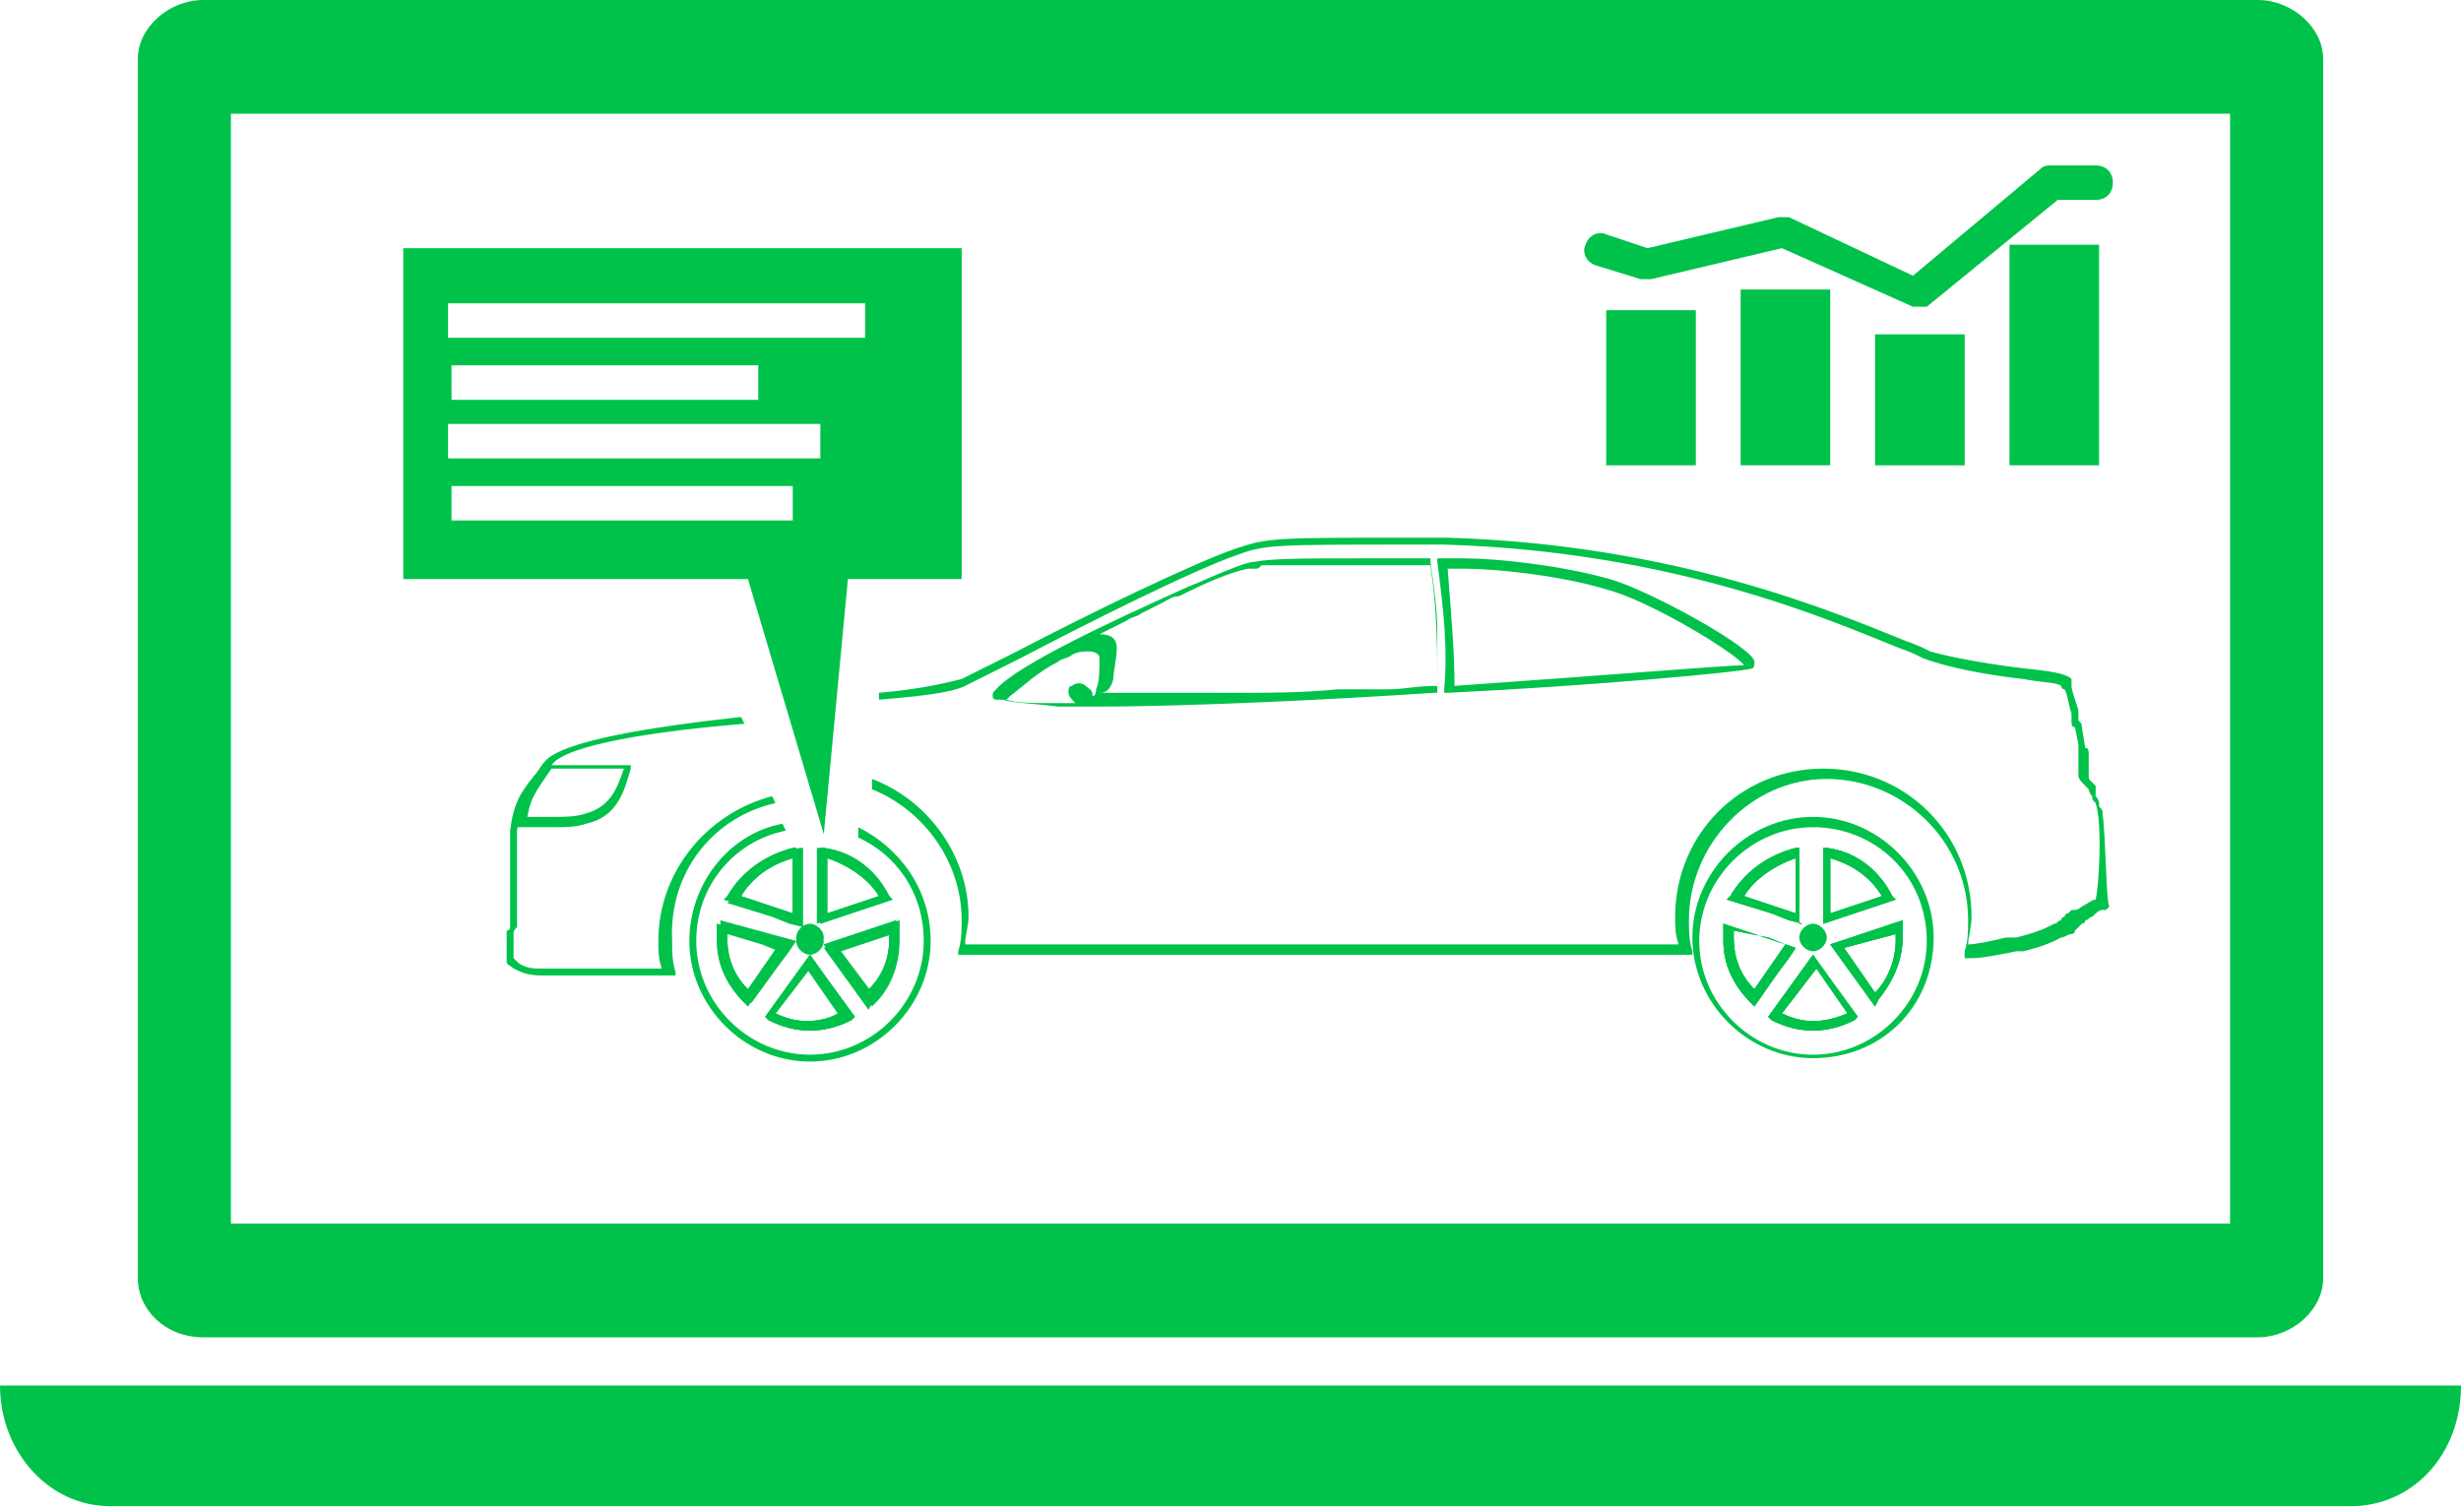 <svg width="83" height="51" viewBox="0 0 83 51" fill="none" xmlns="http://www.w3.org/2000/svg">
<path d="M76.141 0H6.859C5.696 0 4.65 0.93 4.65 1.976V43.127C4.65 44.174 5.58 45.104 6.859 45.104H76.141C77.304 45.104 78.35 44.174 78.35 43.127V1.976C78.35 0.93 77.304 0 76.141 0ZM75.212 41.267H7.788V3.836H75.212V41.267Z" fill="#00C24B"/>
<path d="M83 46.731C83 49.056 81.373 50.8 79.28 50.8H3.72C1.627 50.8 0 48.94 0 46.731H83Z" fill="#00C24B"/>
<path d="M54.287 19.53C52.66 19.065 50.451 18.832 49.405 18.832C49.288 18.832 49.288 18.832 49.172 18.832H48.475V18.948C48.707 20.692 48.824 21.971 48.707 23.25V23.366H48.824C53.706 23.133 58.705 22.668 59.053 22.552C59.169 22.552 59.169 22.436 59.169 22.32C59.169 21.855 55.566 19.878 54.287 19.53ZM49.056 23.133C49.056 21.971 48.94 20.692 48.824 19.181H49.172C49.288 19.181 49.405 19.181 49.405 19.181C50.451 19.181 52.66 19.413 54.171 19.878C55.566 20.227 58.472 21.971 58.821 22.436C58.239 22.436 54.055 22.785 49.056 23.133ZM54.287 19.53C52.66 19.065 50.451 18.832 49.405 18.832C49.288 18.832 49.288 18.832 49.172 18.832H48.475V18.948C48.707 20.692 48.824 21.971 48.707 23.25V23.366H48.824C53.706 23.133 58.705 22.668 59.053 22.552C59.169 22.552 59.169 22.436 59.169 22.32C59.169 21.855 55.566 19.878 54.287 19.53ZM49.056 23.133C49.056 21.971 48.94 20.692 48.824 19.181H49.172C49.288 19.181 49.405 19.181 49.405 19.181C50.451 19.181 52.66 19.413 54.171 19.878C55.566 20.227 58.472 21.971 58.821 22.436C58.239 22.436 54.055 22.785 49.056 23.133ZM54.287 19.53C52.66 19.065 50.451 18.832 49.405 18.832C49.288 18.832 49.288 18.832 49.172 18.832H48.475V18.948C48.707 20.692 48.824 21.971 48.707 23.25V23.366H48.824C53.706 23.133 58.705 22.668 59.053 22.552C59.169 22.552 59.169 22.436 59.169 22.32C59.169 21.855 55.566 19.878 54.287 19.53ZM49.056 23.133C49.056 21.971 48.94 20.692 48.824 19.181H49.172C49.288 19.181 49.405 19.181 49.405 19.181C50.451 19.181 52.66 19.413 54.171 19.878C55.566 20.227 58.472 21.971 58.821 22.436C58.239 22.436 54.055 22.785 49.056 23.133ZM54.287 19.53C52.66 19.065 50.451 18.832 49.405 18.832C49.288 18.832 49.288 18.832 49.172 18.832H48.475V18.948C48.707 20.692 48.824 21.971 48.707 23.25V23.366H48.824C53.706 23.133 58.705 22.668 59.053 22.552C59.169 22.552 59.169 22.436 59.169 22.32C59.169 21.855 55.566 19.878 54.287 19.53ZM49.056 23.133C49.056 21.971 48.94 20.692 48.824 19.181H49.172C49.288 19.181 49.405 19.181 49.405 19.181C50.451 19.181 52.66 19.413 54.171 19.878C55.566 20.227 58.472 21.971 58.821 22.436C58.239 22.436 54.055 22.785 49.056 23.133ZM54.287 19.53C52.66 19.065 50.451 18.832 49.405 18.832C49.288 18.832 49.288 18.832 49.172 18.832H48.475V18.948C48.707 20.692 48.824 21.971 48.707 23.25V23.366H48.824C53.706 23.133 58.705 22.668 59.053 22.552C59.169 22.552 59.169 22.436 59.169 22.32C59.169 21.855 55.566 19.878 54.287 19.53ZM49.056 23.133C49.056 21.971 48.94 20.692 48.824 19.181H49.172C49.288 19.181 49.405 19.181 49.405 19.181C50.451 19.181 52.66 19.413 54.171 19.878C55.566 20.227 58.472 21.971 58.821 22.436C58.239 22.436 54.055 22.785 49.056 23.133ZM26.155 27.086L26.039 26.853C23.831 27.434 22.203 29.411 22.203 31.736C22.203 32.084 22.203 32.317 22.319 32.666H20.111C19.529 32.666 19.529 32.666 18.832 32.666H18.134C17.786 32.666 17.553 32.549 17.437 32.433L17.321 32.317C17.321 32.317 17.321 32.317 17.321 32.201C17.321 32.084 17.321 31.968 17.321 31.852C17.321 31.852 17.321 31.852 17.321 31.736C17.321 31.619 17.321 31.619 17.321 31.619C17.321 31.619 17.321 31.619 17.321 31.503C17.321 31.387 17.321 31.387 17.437 31.271C17.437 31.154 17.437 31.154 17.437 31.038C17.437 30.689 17.437 30.341 17.437 29.992V29.411C17.437 29.294 17.437 29.178 17.437 29.178V29.062V28.946C17.437 28.829 17.437 28.829 17.437 28.713C17.437 28.713 17.437 28.597 17.437 28.481C17.437 28.481 17.437 28.481 17.437 28.364V28.248C17.437 28.132 17.437 28.016 17.437 28.016C17.553 27.086 17.786 26.853 18.251 26.272C18.367 26.156 18.483 26.04 18.599 25.807C19.064 25.11 22.203 24.645 25.109 24.412L24.993 24.18C21.854 24.528 18.948 24.993 18.367 25.691C18.251 25.807 18.134 26.04 18.018 26.156C17.553 26.737 17.321 27.086 17.204 28.016C17.204 28.132 17.204 28.248 17.204 28.364V28.481V28.597C17.204 28.713 17.204 28.713 17.204 28.829C17.204 28.946 17.204 28.946 17.204 29.062V29.178V29.294C17.204 29.294 17.204 29.411 17.204 29.527V30.108C17.204 30.457 17.204 30.806 17.204 31.154V31.271C17.204 31.271 17.204 31.387 17.088 31.387C17.088 31.387 17.088 31.387 17.088 31.503C17.088 31.503 17.088 31.503 17.088 31.619C17.088 31.619 17.088 31.619 17.088 31.736V31.852C17.088 31.968 17.088 32.201 17.088 32.317V32.433C17.088 32.549 17.204 32.549 17.321 32.666C17.553 32.782 17.786 32.898 18.251 32.898H18.948C19.646 32.898 19.646 32.898 20.227 32.898H22.784V32.782C22.668 32.433 22.668 32.084 22.668 31.736C22.552 29.411 24.063 27.551 26.155 27.086ZM70.91 27.434C70.91 27.318 70.91 27.318 70.794 27.202C70.794 27.202 70.794 27.202 70.794 27.086C70.794 27.086 70.794 26.97 70.678 26.853V26.737C70.678 26.737 70.678 26.737 70.678 26.621C70.678 26.621 70.678 26.621 70.678 26.505L70.562 26.388C70.445 26.272 70.445 26.272 70.445 26.156V26.04C70.445 25.923 70.445 25.923 70.445 25.807C70.445 25.807 70.445 25.691 70.445 25.575V25.458C70.445 25.342 70.445 25.226 70.329 25.226L70.213 24.528C70.213 24.412 70.213 24.412 70.097 24.296V24.063V23.947C69.98 23.598 69.864 23.25 69.864 23.133C69.864 23.017 69.864 23.017 69.864 23.017V22.901C69.748 22.785 69.515 22.668 68.353 22.552C67.307 22.436 65.912 22.203 65.098 21.971C64.865 21.855 64.633 21.738 64.284 21.622C61.959 20.692 56.612 18.367 48.824 18.135C48.707 18.135 48.475 18.135 48.358 18.135C48.126 18.135 47.894 18.135 47.661 18.135C43.011 18.135 42.779 18.135 41.733 18.483C40.337 18.948 36.734 20.692 34.293 21.971C33.363 22.436 32.665 22.785 32.433 22.901C31.968 23.017 31.038 23.25 29.643 23.366V23.598C31.038 23.482 32.084 23.366 32.549 23.133C32.782 23.017 33.479 22.668 34.409 22.203C36.618 21.041 40.337 19.181 41.733 18.716C42.662 18.367 43.011 18.367 47.545 18.367C47.777 18.367 48.01 18.367 48.242 18.367C48.358 18.367 48.591 18.367 48.707 18.367C56.496 18.6 61.727 20.925 64.052 21.855C64.4 21.971 64.633 22.087 64.865 22.203C65.796 22.552 67.19 22.785 68.237 22.901C68.818 23.017 69.399 23.017 69.515 23.133C69.515 23.133 69.515 23.25 69.632 23.25C69.748 23.482 69.748 23.715 69.864 24.063V24.18V24.296C69.864 24.412 69.864 24.528 69.98 24.528L70.097 25.11C70.097 25.11 70.097 25.11 70.097 25.226C70.097 25.342 70.097 25.342 70.097 25.458C70.097 25.458 70.097 25.458 70.097 25.575C70.097 25.691 70.097 25.691 70.097 25.807C70.097 25.923 70.097 26.04 70.097 26.156C70.097 26.272 70.213 26.388 70.329 26.505C70.329 26.505 70.329 26.505 70.445 26.621C70.445 26.621 70.445 26.737 70.562 26.853C70.562 26.97 70.562 26.97 70.678 27.086C70.91 27.783 70.794 29.876 70.678 30.341C70.562 30.341 70.445 30.457 70.213 30.573C70.213 30.573 70.097 30.689 69.98 30.689C69.98 30.689 69.98 30.689 69.864 30.689L69.748 30.806C69.748 30.806 69.632 30.806 69.632 30.922C69.632 30.922 69.515 30.922 69.515 31.038C69.399 31.038 69.399 31.154 69.283 31.154L69.05 31.271C68.818 31.387 68.469 31.503 68.004 31.619H67.888H67.772H67.655C67.19 31.736 66.609 31.852 66.377 31.852C66.377 31.619 66.493 31.271 66.493 30.922C66.493 28.132 64.284 25.923 61.494 25.923C58.704 25.923 56.496 28.132 56.496 30.922C56.496 31.271 56.496 31.503 56.612 31.852H32.549C32.549 31.503 32.665 31.271 32.665 30.922C32.665 28.829 31.27 26.97 29.41 26.272V26.621C31.154 27.318 32.433 29.062 32.433 31.038C32.433 31.387 32.433 31.736 32.316 32.084V32.201H57.077V32.084C56.961 31.736 56.961 31.387 56.961 31.038C56.961 28.481 59.053 26.272 61.611 26.272C64.168 26.272 66.377 28.364 66.377 31.038C66.377 31.387 66.377 31.736 66.26 32.084V32.317H66.493C66.842 32.317 67.423 32.201 68.004 32.084H68.12H68.237C68.702 31.968 69.05 31.852 69.283 31.736L69.515 31.619C69.632 31.619 69.748 31.503 69.864 31.503C69.864 31.503 69.98 31.503 69.98 31.387L70.097 31.271L70.213 31.154C70.213 31.154 70.329 31.154 70.329 31.038C70.445 31.038 70.445 30.922 70.562 30.922C70.678 30.806 70.794 30.689 70.91 30.689H71.027L71.143 30.573C71.027 30.457 71.027 28.248 70.91 27.434Z" fill="#00C24B"/>
<path d="M41.849 23.482C42.895 23.482 43.941 23.366 45.104 23.366C44.057 23.366 42.895 23.482 41.849 23.482ZM47.545 19.065C47.661 19.065 47.777 19.065 47.894 19.065H47.545Z" fill="#00C24B"/>
<path d="M48.475 22.087C48.475 21.854 48.475 21.622 48.475 21.273C48.475 20.576 48.359 19.762 48.242 18.948V18.832H48.126C47.429 18.832 46.615 18.832 45.801 18.832C44.057 18.832 42.895 18.832 42.314 18.948C42.081 18.948 41.5 19.181 40.686 19.529C40.454 19.646 40.105 19.762 39.873 19.878C37.548 20.924 34.293 22.436 33.595 23.249C33.479 23.366 33.479 23.366 33.479 23.482C33.479 23.598 33.595 23.598 33.595 23.598H33.712C33.712 23.598 33.712 23.598 33.828 23.598C34.176 23.714 34.758 23.714 35.688 23.831C36.036 23.831 36.385 23.831 36.734 23.831H36.967C40.105 23.831 44.871 23.598 48.359 23.366H48.475V23.249C48.475 22.901 48.475 22.552 48.475 22.087ZM36.618 23.133C36.502 23.017 36.269 23.017 36.153 23.133C36.036 23.133 36.036 23.249 36.036 23.366C36.036 23.482 36.153 23.598 36.269 23.714C36.036 23.714 35.804 23.714 35.572 23.714C34.874 23.714 34.293 23.714 33.944 23.598L34.06 23.482C34.525 23.133 34.99 22.668 35.688 22.319C35.804 22.203 36.036 22.203 36.153 22.087C36.385 21.971 36.502 21.971 36.734 21.971C36.734 21.971 37.083 21.971 37.083 22.203C37.083 22.552 37.083 23.017 36.967 23.249C36.967 23.482 36.85 23.482 36.85 23.482C36.85 23.249 36.734 23.249 36.618 23.133ZM46.847 23.249C46.615 23.249 46.382 23.249 46.15 23.249C45.801 23.249 45.453 23.249 45.104 23.249C43.941 23.366 42.779 23.366 41.849 23.366C41.616 23.366 41.384 23.366 41.151 23.366C40.919 23.366 40.57 23.366 40.338 23.366C39.989 23.366 39.64 23.366 39.291 23.366C38.943 23.366 38.594 23.366 38.361 23.366C37.896 23.366 37.548 23.366 37.083 23.366H36.967H37.083C37.199 23.366 37.431 23.366 37.548 22.901C37.548 22.668 37.664 22.203 37.664 21.854C37.664 21.506 37.431 21.39 37.083 21.39L38.013 20.924C38.129 20.808 38.361 20.808 38.478 20.692C38.71 20.576 38.943 20.459 39.175 20.343C39.408 20.227 39.524 20.111 39.756 20.111C40.686 19.646 41.5 19.297 42.081 19.181C42.197 19.181 42.197 19.181 42.314 19.181C42.43 19.181 42.43 19.181 42.546 19.064H42.663C42.779 19.064 42.895 19.064 43.011 19.064C43.244 19.064 43.593 19.064 43.941 19.064C44.523 19.064 45.22 19.064 46.15 19.064C46.731 19.064 47.429 19.064 47.894 19.064H48.242C48.475 20.576 48.475 21.971 48.475 23.133C47.777 23.133 47.312 23.249 46.847 23.249Z" fill="#00C24B"/>
<path d="M18.599 27.9C18.367 27.9 18.134 27.9 17.902 27.9H17.437V27.783C17.553 26.853 17.786 26.505 18.251 25.923L18.367 25.807H18.599C18.832 25.807 19.181 25.807 19.413 25.807C19.878 25.807 20.576 25.807 21.157 25.807H21.273V25.923C21.041 26.737 20.808 27.551 19.762 27.783C19.413 27.9 19.064 27.9 18.599 27.9ZM17.786 27.551C18.134 27.551 18.367 27.551 18.599 27.551C19.064 27.551 19.413 27.551 19.762 27.435C20.576 27.202 20.808 26.621 21.041 25.923C20.459 25.923 19.878 25.923 19.413 25.923C19.181 25.923 18.832 25.923 18.599 25.923C18.134 26.621 17.902 26.853 17.786 27.551Z" fill="#00C24B"/>
<path d="M24.296 31.038V31.154C24.296 31.27 24.296 31.503 24.296 31.619C24.296 32.433 24.644 33.13 25.226 33.711L25.342 33.828L26.272 32.549L26.62 32.084L26.853 31.735L24.296 31.038ZM25.226 33.479C24.761 33.014 24.528 32.316 24.528 31.735C24.528 31.619 24.528 31.503 24.528 31.503L25.691 31.851L26.272 32.084L25.226 33.479ZM26.853 28.713C25.923 28.829 25.109 29.41 24.644 30.34L24.528 30.456L26.039 30.921L26.62 31.154L27.085 31.27V28.713H26.853ZM26.737 30.805L24.993 30.224C25.342 29.526 26.039 29.061 26.737 28.945V30.805ZM27.318 31.27C27.085 31.27 26.853 31.503 26.853 31.735C26.853 31.968 27.085 32.2 27.318 32.2C27.55 32.2 27.783 31.968 27.783 31.735C27.667 31.386 27.55 31.27 27.318 31.27ZM27.899 33.014L27.318 32.2L25.807 34.292L25.923 34.409C26.388 34.641 26.853 34.758 27.318 34.758C27.783 34.758 28.248 34.641 28.713 34.409L28.829 34.292L27.899 33.014ZM26.155 34.176L27.202 32.665L28.248 34.176C27.667 34.525 26.853 34.525 26.155 34.176ZM29.992 30.224C29.527 29.41 28.713 28.829 27.783 28.596H27.55V31.154L29.992 30.34V30.224ZM27.899 30.805V28.945C28.597 29.061 29.294 29.526 29.643 30.224L27.899 30.805ZM30.34 31.154V31.038L27.899 31.851L29.41 33.944L29.527 33.828C30.108 33.246 30.34 32.433 30.34 31.735C30.34 31.503 30.34 31.386 30.34 31.154ZM29.41 33.479L28.364 32.084L30.108 31.503C30.108 31.619 30.108 31.619 30.108 31.735C29.992 32.316 29.759 33.014 29.41 33.479ZM24.296 31.038V31.154C24.296 31.27 24.296 31.503 24.296 31.619C24.296 32.433 24.644 33.13 25.226 33.711L25.342 33.828L26.272 32.549L26.62 32.084L26.853 31.735L24.296 31.038ZM25.226 33.479C24.761 33.014 24.528 32.316 24.528 31.735C24.528 31.619 24.528 31.503 24.528 31.503L25.691 31.851L26.272 32.084L25.226 33.479ZM26.853 28.713C25.923 28.829 25.109 29.41 24.644 30.34L24.528 30.456L26.039 30.921L26.62 31.154L27.085 31.27V28.713H26.853ZM26.737 30.805L24.993 30.224C25.342 29.526 26.039 29.061 26.737 28.945V30.805ZM27.318 31.27C27.085 31.27 26.853 31.503 26.853 31.735C26.853 31.968 27.085 32.2 27.318 32.2C27.55 32.2 27.783 31.968 27.783 31.735C27.667 31.386 27.55 31.27 27.318 31.27ZM27.899 33.014L27.318 32.2L25.807 34.292L25.923 34.409C26.388 34.641 26.853 34.758 27.318 34.758C27.783 34.758 28.248 34.641 28.713 34.409L28.829 34.292L27.899 33.014ZM26.155 34.176L27.202 32.665L28.248 34.176C27.667 34.525 26.853 34.525 26.155 34.176ZM29.992 30.224C29.527 29.41 28.713 28.829 27.783 28.596H27.55V31.154L29.992 30.34V30.224ZM27.899 30.805V28.945C28.597 29.061 29.294 29.526 29.643 30.224L27.899 30.805ZM30.34 31.154V31.038L27.899 31.851L29.41 33.944L29.527 33.828C30.108 33.246 30.34 32.433 30.34 31.735C30.34 31.503 30.34 31.386 30.34 31.154ZM29.41 33.479L28.364 32.084L30.108 31.503C30.108 31.619 30.108 31.619 30.108 31.735C29.992 32.316 29.759 33.014 29.41 33.479ZM24.296 31.038V31.154C24.296 31.27 24.296 31.503 24.296 31.619C24.296 32.433 24.644 33.13 25.226 33.711L25.342 33.828L26.272 32.549L26.62 32.084L26.853 31.735L24.296 31.038ZM25.226 33.479C24.761 33.014 24.528 32.316 24.528 31.735C24.528 31.619 24.528 31.503 24.528 31.503L25.691 31.851L26.272 32.084L25.226 33.479ZM26.853 28.713C25.923 28.829 25.109 29.41 24.644 30.34L24.528 30.456L26.039 30.921L26.62 31.154L27.085 31.27V28.713H26.853ZM26.737 30.805L24.993 30.224C25.342 29.526 26.039 29.061 26.737 28.945V30.805ZM27.318 31.27C27.085 31.27 26.853 31.503 26.853 31.735C26.853 31.968 27.085 32.2 27.318 32.2C27.55 32.2 27.783 31.968 27.783 31.735C27.667 31.386 27.55 31.27 27.318 31.27ZM27.899 33.014L27.318 32.2L25.807 34.292L25.923 34.409C26.388 34.641 26.853 34.758 27.318 34.758C27.783 34.758 28.248 34.641 28.713 34.409L28.829 34.292L27.899 33.014ZM26.155 34.176L27.202 32.665L28.248 34.176C27.667 34.525 26.853 34.525 26.155 34.176ZM29.992 30.224C29.527 29.41 28.713 28.829 27.783 28.596H27.55V31.154L29.992 30.34V30.224ZM27.899 30.805V28.945C28.597 29.061 29.294 29.526 29.643 30.224L27.899 30.805ZM30.34 31.154V31.038L27.899 31.851L29.41 33.944L29.527 33.828C30.108 33.246 30.34 32.433 30.34 31.735C30.34 31.503 30.34 31.386 30.34 31.154ZM29.41 33.479L28.364 32.084L30.108 31.503C30.108 31.619 30.108 31.619 30.108 31.735C29.992 32.316 29.759 33.014 29.41 33.479ZM28.945 27.899V28.248C30.224 28.829 31.154 30.108 31.154 31.735C31.154 33.828 29.41 35.571 27.318 35.571C25.226 35.571 23.482 33.828 23.482 31.735C23.482 29.875 24.761 28.364 26.504 28.015L26.388 27.783C24.528 28.131 23.249 29.875 23.249 31.735C23.249 33.944 25.109 35.804 27.318 35.804C29.527 35.804 31.387 33.944 31.387 31.735C31.387 29.991 30.34 28.596 28.945 27.899ZM29.41 33.828C29.992 33.246 30.224 32.433 30.224 31.735C30.224 31.619 30.224 31.386 30.224 31.27V31.154L27.783 31.968L29.294 34.06L29.41 33.828ZM28.248 31.968L29.992 31.386C29.992 31.503 29.992 31.503 29.992 31.619C29.992 32.316 29.759 32.898 29.294 33.363L28.248 31.968ZM29.992 30.224C29.527 29.41 28.713 28.829 27.783 28.596H27.55V31.154L29.992 30.34V30.224ZM27.899 30.805V28.945C28.597 29.061 29.294 29.526 29.643 30.224L27.899 30.805ZM27.318 34.758C27.783 34.758 28.248 34.641 28.713 34.409L28.829 34.292L27.899 33.014L27.318 32.2L25.807 34.292L25.923 34.409C26.388 34.641 26.853 34.758 27.318 34.758ZM27.318 32.665L28.364 34.176C27.667 34.525 26.853 34.525 26.155 34.176L27.318 32.665ZM27.318 32.084C27.55 32.084 27.783 31.851 27.783 31.619C27.783 31.386 27.55 31.154 27.318 31.154C27.085 31.154 26.853 31.386 26.853 31.619C26.853 31.851 27.085 32.084 27.318 32.084ZM24.644 30.224L24.528 30.34L26.039 30.805L26.62 31.038L27.085 31.154V28.596H26.969C25.923 28.829 25.109 29.41 24.644 30.224ZM26.737 28.945V30.805L24.993 30.224C25.342 29.643 25.923 29.178 26.737 28.945ZM26.737 31.851L24.296 31.038V31.154C24.296 31.27 24.296 31.503 24.296 31.619C24.296 32.433 24.644 33.13 25.226 33.711L25.342 33.828L26.272 32.549L26.62 32.084L26.737 31.851ZM25.226 33.479C24.761 33.014 24.528 32.316 24.528 31.735C24.528 31.619 24.528 31.503 24.528 31.503L25.691 31.851L26.272 32.084L25.226 33.479ZM30.34 31.154V31.038L27.899 31.851L29.41 33.944L29.527 33.828C30.108 33.246 30.34 32.433 30.34 31.735C30.34 31.503 30.34 31.386 30.34 31.154ZM29.41 33.479L28.364 32.084L30.108 31.503C30.108 31.619 30.108 31.619 30.108 31.735C29.992 32.316 29.759 33.014 29.41 33.479ZM29.992 30.224C29.527 29.41 28.713 28.829 27.783 28.596H27.55V31.154L29.992 30.34V30.224ZM27.899 30.805V28.945C28.597 29.061 29.294 29.526 29.643 30.224L27.899 30.805ZM27.899 33.014L27.318 32.2L25.807 34.292L25.923 34.409C26.388 34.641 26.853 34.758 27.318 34.758C27.783 34.758 28.248 34.641 28.713 34.409L28.829 34.292L27.899 33.014ZM26.155 34.176L27.202 32.665L28.248 34.176C27.667 34.525 26.853 34.525 26.155 34.176ZM27.318 31.27C27.085 31.27 26.853 31.503 26.853 31.735C26.853 31.968 27.085 32.2 27.318 32.2C27.55 32.2 27.783 31.968 27.783 31.735C27.667 31.386 27.55 31.27 27.318 31.27ZM26.853 28.713C25.923 28.829 25.109 29.41 24.644 30.34L24.528 30.456L26.039 30.921L26.62 31.154L27.085 31.27V28.713H26.853ZM26.737 30.805L24.993 30.224C25.342 29.526 26.039 29.061 26.737 28.945V30.805ZM24.296 31.038V31.154C24.296 31.27 24.296 31.503 24.296 31.619C24.296 32.433 24.644 33.13 25.226 33.711L25.342 33.828L26.272 32.549L26.62 32.084L26.853 31.735L24.296 31.038ZM25.226 33.479C24.761 33.014 24.528 32.316 24.528 31.735C24.528 31.619 24.528 31.503 24.528 31.503L25.691 31.851L26.272 32.084L25.226 33.479ZM30.34 31.154V31.038L27.899 31.851L29.41 33.944L29.527 33.828C30.108 33.246 30.34 32.433 30.34 31.735C30.34 31.503 30.34 31.386 30.34 31.154ZM29.41 33.479L28.364 32.084L30.108 31.503C30.108 31.619 30.108 31.619 30.108 31.735C29.992 32.316 29.759 33.014 29.41 33.479ZM29.992 30.224C29.527 29.41 28.713 28.829 27.783 28.596H27.55V31.154L29.992 30.34V30.224ZM27.899 30.805V28.945C28.597 29.061 29.294 29.526 29.643 30.224L27.899 30.805ZM27.899 33.014L27.318 32.2L25.807 34.292L25.923 34.409C26.388 34.641 26.853 34.758 27.318 34.758C27.783 34.758 28.248 34.641 28.713 34.409L28.829 34.292L27.899 33.014ZM26.155 34.176L27.202 32.665L28.248 34.176C27.667 34.525 26.853 34.525 26.155 34.176ZM27.318 31.27C27.085 31.27 26.853 31.503 26.853 31.735C26.853 31.968 27.085 32.2 27.318 32.2C27.55 32.2 27.783 31.968 27.783 31.735C27.667 31.386 27.55 31.27 27.318 31.27ZM26.853 28.713C25.923 28.829 25.109 29.41 24.644 30.34L24.528 30.456L26.039 30.921L26.62 31.154L27.085 31.27V28.713H26.853ZM26.737 30.805L24.993 30.224C25.342 29.526 26.039 29.061 26.737 28.945V30.805ZM24.296 31.038V31.154C24.296 31.27 24.296 31.503 24.296 31.619C24.296 32.433 24.644 33.13 25.226 33.711L25.342 33.828L26.272 32.549L26.62 32.084L26.853 31.735L24.296 31.038ZM25.226 33.479C24.761 33.014 24.528 32.316 24.528 31.735C24.528 31.619 24.528 31.503 24.528 31.503L25.691 31.851L26.272 32.084L25.226 33.479ZM30.34 31.154V31.038L27.899 31.851L29.41 33.944L29.527 33.828C30.108 33.246 30.34 32.433 30.34 31.735C30.34 31.503 30.34 31.386 30.34 31.154ZM29.41 33.479L28.364 32.084L30.108 31.503C30.108 31.619 30.108 31.619 30.108 31.735C29.992 32.316 29.759 33.014 29.41 33.479ZM29.992 30.224C29.527 29.41 28.713 28.829 27.783 28.596H27.55V31.154L29.992 30.34V30.224ZM27.899 30.805V28.945C28.597 29.061 29.294 29.526 29.643 30.224L27.899 30.805ZM27.899 33.014L27.318 32.2L25.807 34.292L25.923 34.409C26.388 34.641 26.853 34.758 27.318 34.758C27.783 34.758 28.248 34.641 28.713 34.409L28.829 34.292L27.899 33.014ZM26.155 34.176L27.202 32.665L28.248 34.176C27.667 34.525 26.853 34.525 26.155 34.176ZM27.318 31.27C27.085 31.27 26.853 31.503 26.853 31.735C26.853 31.968 27.085 32.2 27.318 32.2C27.55 32.2 27.783 31.968 27.783 31.735C27.667 31.386 27.55 31.27 27.318 31.27ZM26.853 28.713C25.923 28.829 25.109 29.41 24.644 30.34L24.528 30.456L26.039 30.921L26.62 31.154L27.085 31.27V28.713H26.853ZM26.737 30.805L24.993 30.224C25.342 29.526 26.039 29.061 26.737 28.945V30.805ZM24.296 31.038V31.154C24.296 31.27 24.296 31.503 24.296 31.619C24.296 32.433 24.644 33.13 25.226 33.711L25.342 33.828L26.272 32.549L26.62 32.084L26.853 31.735L24.296 31.038ZM25.226 33.479C24.761 33.014 24.528 32.316 24.528 31.735C24.528 31.619 24.528 31.503 24.528 31.503L25.691 31.851L26.272 32.084L25.226 33.479ZM24.296 31.038V31.154C24.296 31.27 24.296 31.503 24.296 31.619C24.296 32.433 24.644 33.13 25.226 33.711L25.342 33.828L26.272 32.549L26.62 32.084L26.853 31.735L24.296 31.038ZM25.226 33.479C24.761 33.014 24.528 32.316 24.528 31.735C24.528 31.619 24.528 31.503 24.528 31.503L25.691 31.851L26.272 32.084L25.226 33.479ZM26.853 28.713C25.923 28.829 25.109 29.41 24.644 30.34L24.528 30.456L26.039 30.921L26.62 31.154L27.085 31.27V28.713H26.853ZM26.737 30.805L24.993 30.224C25.342 29.526 26.039 29.061 26.737 28.945V30.805ZM27.318 31.27C27.085 31.27 26.853 31.503 26.853 31.735C26.853 31.968 27.085 32.2 27.318 32.2C27.55 32.2 27.783 31.968 27.783 31.735C27.667 31.386 27.55 31.27 27.318 31.27ZM27.899 33.014L27.318 32.2L25.807 34.292L25.923 34.409C26.388 34.641 26.853 34.758 27.318 34.758C27.783 34.758 28.248 34.641 28.713 34.409L28.829 34.292L27.899 33.014ZM26.155 34.176L27.202 32.665L28.248 34.176C27.667 34.525 26.853 34.525 26.155 34.176ZM29.992 30.224C29.527 29.41 28.713 28.829 27.783 28.596H27.55V31.154L29.992 30.34V30.224ZM27.899 30.805V28.945C28.597 29.061 29.294 29.526 29.643 30.224L27.899 30.805ZM30.34 31.154V31.038L27.899 31.851L29.41 33.944L29.527 33.828C30.108 33.246 30.34 32.433 30.34 31.735C30.34 31.503 30.34 31.386 30.34 31.154ZM29.41 33.479L28.364 32.084L30.108 31.503C30.108 31.619 30.108 31.619 30.108 31.735C29.992 32.316 29.759 33.014 29.41 33.479ZM30.34 31.154V31.038L27.899 31.851L29.41 33.944L29.527 33.828C30.108 33.246 30.34 32.433 30.34 31.735C30.34 31.503 30.34 31.386 30.34 31.154ZM29.41 33.479L28.364 32.084L30.108 31.503C30.108 31.619 30.108 31.619 30.108 31.735C29.992 32.316 29.759 33.014 29.41 33.479ZM29.992 30.224C29.527 29.41 28.713 28.829 27.783 28.596H27.55V31.154L29.992 30.34V30.224ZM27.899 30.805V28.945C28.597 29.061 29.294 29.526 29.643 30.224L27.899 30.805ZM27.899 33.014L27.318 32.2L25.807 34.292L25.923 34.409C26.388 34.641 26.853 34.758 27.318 34.758C27.783 34.758 28.248 34.641 28.713 34.409L28.829 34.292L27.899 33.014ZM26.155 34.176L27.202 32.665L28.248 34.176C27.667 34.525 26.853 34.525 26.155 34.176ZM27.318 31.27C27.085 31.27 26.853 31.503 26.853 31.735C26.853 31.968 27.085 32.2 27.318 32.2C27.55 32.2 27.783 31.968 27.783 31.735C27.667 31.386 27.55 31.27 27.318 31.27ZM26.853 28.713C25.923 28.829 25.109 29.41 24.644 30.34L24.528 30.456L26.039 30.921L26.62 31.154L27.085 31.27V28.713H26.853ZM26.737 30.805L24.993 30.224C25.342 29.526 26.039 29.061 26.737 28.945V30.805ZM24.296 31.038V31.154C24.296 31.27 24.296 31.503 24.296 31.619C24.296 32.433 24.644 33.13 25.226 33.711L25.342 33.828L26.272 32.549L26.62 32.084L26.853 31.735L24.296 31.038ZM25.226 33.479C24.761 33.014 24.528 32.316 24.528 31.735C24.528 31.619 24.528 31.503 24.528 31.503L25.691 31.851L26.272 32.084L25.226 33.479ZM24.296 31.038V31.154C24.296 31.27 24.296 31.503 24.296 31.619C24.296 32.433 24.644 33.13 25.226 33.711L25.342 33.828L26.272 32.549L26.62 32.084L26.853 31.735L24.296 31.038ZM25.226 33.479C24.761 33.014 24.528 32.316 24.528 31.735C24.528 31.619 24.528 31.503 24.528 31.503L25.691 31.851L26.272 32.084L25.226 33.479ZM26.853 28.713C25.923 28.829 25.109 29.41 24.644 30.34L24.528 30.456L26.039 30.921L26.62 31.154L27.085 31.27V28.713H26.853ZM26.737 30.805L24.993 30.224C25.342 29.526 26.039 29.061 26.737 28.945V30.805ZM27.318 31.27C27.085 31.27 26.853 31.503 26.853 31.735C26.853 31.968 27.085 32.2 27.318 32.2C27.55 32.2 27.783 31.968 27.783 31.735C27.667 31.386 27.55 31.27 27.318 31.27ZM27.899 33.014L27.318 32.2L25.807 34.292L25.923 34.409C26.388 34.641 26.853 34.758 27.318 34.758C27.783 34.758 28.248 34.641 28.713 34.409L28.829 34.292L27.899 33.014ZM26.155 34.176L27.202 32.665L28.248 34.176C27.667 34.525 26.853 34.525 26.155 34.176ZM29.992 30.224C29.527 29.41 28.713 28.829 27.783 28.596H27.55V31.154L29.992 30.34V30.224ZM27.899 30.805V28.945C28.597 29.061 29.294 29.526 29.643 30.224L27.899 30.805ZM30.34 31.154V31.038L27.899 31.851L29.41 33.944L29.527 33.828C30.108 33.246 30.34 32.433 30.34 31.735C30.34 31.503 30.34 31.386 30.34 31.154ZM29.41 33.479L28.364 32.084L30.108 31.503C30.108 31.619 30.108 31.619 30.108 31.735C29.992 32.316 29.759 33.014 29.41 33.479ZM30.34 31.154V31.038L27.899 31.851L29.41 33.944L29.527 33.828C30.108 33.246 30.34 32.433 30.34 31.735C30.34 31.503 30.34 31.386 30.34 31.154ZM29.41 33.479L28.364 32.084L30.108 31.503C30.108 31.619 30.108 31.619 30.108 31.735C29.992 32.316 29.759 33.014 29.41 33.479ZM29.992 30.224C29.527 29.41 28.713 28.829 27.783 28.596H27.55V31.154L29.992 30.34V30.224ZM27.899 30.805V28.945C28.597 29.061 29.294 29.526 29.643 30.224L27.899 30.805ZM27.899 33.014L27.318 32.2L25.807 34.292L25.923 34.409C26.388 34.641 26.853 34.758 27.318 34.758C27.783 34.758 28.248 34.641 28.713 34.409L28.829 34.292L27.899 33.014ZM26.155 34.176L27.202 32.665L28.248 34.176C27.667 34.525 26.853 34.525 26.155 34.176ZM27.318 31.27C27.085 31.27 26.853 31.503 26.853 31.735C26.853 31.968 27.085 32.2 27.318 32.2C27.55 32.2 27.783 31.968 27.783 31.735C27.667 31.386 27.55 31.27 27.318 31.27ZM26.853 28.713C25.923 28.829 25.109 29.41 24.644 30.34L24.528 30.456L26.039 30.921L26.62 31.154L27.085 31.27V28.713H26.853ZM26.737 30.805L24.993 30.224C25.342 29.526 26.039 29.061 26.737 28.945V30.805ZM24.296 31.038V31.154C24.296 31.27 24.296 31.503 24.296 31.619C24.296 32.433 24.644 33.13 25.226 33.711L25.342 33.828L26.272 32.549L26.62 32.084L26.853 31.735L24.296 31.038ZM25.226 33.479C24.761 33.014 24.528 32.316 24.528 31.735C24.528 31.619 24.528 31.503 24.528 31.503L25.691 31.851L26.272 32.084L25.226 33.479ZM24.296 31.038V31.154C24.296 31.27 24.296 31.503 24.296 31.619C24.296 32.433 24.644 33.13 25.226 33.711L25.342 33.828L26.272 32.549L26.62 32.084L26.853 31.735L24.296 31.038ZM25.226 33.479C24.761 33.014 24.528 32.316 24.528 31.735C24.528 31.619 24.528 31.503 24.528 31.503L25.691 31.851L26.272 32.084L25.226 33.479ZM26.853 28.713C25.923 28.829 25.109 29.41 24.644 30.34L24.528 30.456L26.039 30.921L26.62 31.154L27.085 31.27V28.713H26.853ZM26.737 30.805L24.993 30.224C25.342 29.526 26.039 29.061 26.737 28.945V30.805ZM27.318 31.27C27.085 31.27 26.853 31.503 26.853 31.735C26.853 31.968 27.085 32.2 27.318 32.2C27.55 32.2 27.783 31.968 27.783 31.735C27.667 31.386 27.55 31.27 27.318 31.27ZM27.899 33.014L27.318 32.2L25.807 34.292L25.923 34.409C26.388 34.641 26.853 34.758 27.318 34.758C27.783 34.758 28.248 34.641 28.713 34.409L28.829 34.292L27.899 33.014ZM26.155 34.176L27.202 32.665L28.248 34.176C27.667 34.525 26.853 34.525 26.155 34.176ZM29.992 30.224C29.527 29.41 28.713 28.829 27.783 28.596H27.55V31.154L29.992 30.34V30.224ZM27.899 30.805V28.945C28.597 29.061 29.294 29.526 29.643 30.224L27.899 30.805ZM30.34 31.154V31.038L27.899 31.851L29.41 33.944L29.527 33.828C30.108 33.246 30.34 32.433 30.34 31.735C30.34 31.503 30.34 31.386 30.34 31.154ZM29.41 33.479L28.364 32.084L30.108 31.503C30.108 31.619 30.108 31.619 30.108 31.735C29.992 32.316 29.759 33.014 29.41 33.479ZM30.34 31.154V31.038L27.899 31.851L29.41 33.944L29.527 33.828C30.108 33.246 30.34 32.433 30.34 31.735C30.34 31.503 30.34 31.386 30.34 31.154ZM29.41 33.479L28.364 32.084L30.108 31.503C30.108 31.619 30.108 31.619 30.108 31.735C29.992 32.316 29.759 33.014 29.41 33.479ZM29.992 30.224C29.527 29.41 28.713 28.829 27.783 28.596H27.55V31.154L29.992 30.34V30.224ZM27.899 30.805V28.945C28.597 29.061 29.294 29.526 29.643 30.224L27.899 30.805ZM27.899 33.014L27.318 32.2L25.807 34.292L25.923 34.409C26.388 34.641 26.853 34.758 27.318 34.758C27.783 34.758 28.248 34.641 28.713 34.409L28.829 34.292L27.899 33.014ZM26.155 34.176L27.202 32.665L28.248 34.176C27.667 34.525 26.853 34.525 26.155 34.176ZM27.318 31.27C27.085 31.27 26.853 31.503 26.853 31.735C26.853 31.968 27.085 32.2 27.318 32.2C27.55 32.2 27.783 31.968 27.783 31.735C27.667 31.386 27.55 31.27 27.318 31.27ZM26.853 28.713C25.923 28.829 25.109 29.41 24.644 30.34L24.528 30.456L26.039 30.921L26.62 31.154L27.085 31.27V28.713H26.853ZM26.737 30.805L24.993 30.224C25.342 29.526 26.039 29.061 26.737 28.945V30.805ZM24.296 31.038V31.154C24.296 31.27 24.296 31.503 24.296 31.619C24.296 32.433 24.644 33.13 25.226 33.711L25.342 33.828L26.272 32.549L26.62 32.084L26.853 31.735L24.296 31.038ZM25.226 33.479C24.761 33.014 24.528 32.316 24.528 31.735C24.528 31.619 24.528 31.503 24.528 31.503L25.691 31.851L26.272 32.084L25.226 33.479ZM24.296 31.038V31.154C24.296 31.27 24.296 31.503 24.296 31.619C24.296 32.433 24.644 33.13 25.226 33.711L25.342 33.828L26.272 32.549L26.62 32.084L26.853 31.735L24.296 31.038ZM25.226 33.479C24.761 33.014 24.528 32.316 24.528 31.735C24.528 31.619 24.528 31.503 24.528 31.503L25.691 31.851L26.272 32.084L25.226 33.479ZM26.853 28.713C25.923 28.829 25.109 29.41 24.644 30.34L24.528 30.456L26.039 30.921L26.62 31.154L27.085 31.27V28.713H26.853ZM26.737 30.805L24.993 30.224C25.342 29.526 26.039 29.061 26.737 28.945V30.805ZM27.318 31.27C27.085 31.27 26.853 31.503 26.853 31.735C26.853 31.968 27.085 32.2 27.318 32.2C27.55 32.2 27.783 31.968 27.783 31.735C27.667 31.386 27.55 31.27 27.318 31.27ZM27.899 33.014L27.318 32.2L25.807 34.292L25.923 34.409C26.388 34.641 26.853 34.758 27.318 34.758C27.783 34.758 28.248 34.641 28.713 34.409L28.829 34.292L27.899 33.014ZM26.155 34.176L27.202 32.665L28.248 34.176C27.667 34.525 26.853 34.525 26.155 34.176ZM29.992 30.224C29.527 29.41 28.713 28.829 27.783 28.596H27.55V31.154L29.992 30.34V30.224ZM27.899 30.805V28.945C28.597 29.061 29.294 29.526 29.643 30.224L27.899 30.805ZM30.34 31.154V31.038L27.899 31.851L29.41 33.944L29.527 33.828C30.108 33.246 30.34 32.433 30.34 31.735C30.34 31.503 30.34 31.386 30.34 31.154ZM29.41 33.479L28.364 32.084L30.108 31.503C30.108 31.619 30.108 31.619 30.108 31.735C29.992 32.316 29.759 33.014 29.41 33.479ZM30.34 31.154V31.038L27.899 31.851L29.41 33.944L29.527 33.828C30.108 33.246 30.34 32.433 30.34 31.735C30.34 31.503 30.34 31.386 30.34 31.154ZM29.41 33.479L28.364 32.084L30.108 31.503C30.108 31.619 30.108 31.619 30.108 31.735C29.992 32.316 29.759 33.014 29.41 33.479ZM29.992 30.224C29.527 29.41 28.713 28.829 27.783 28.596H27.55V31.154L29.992 30.34V30.224ZM27.899 30.805V28.945C28.597 29.061 29.294 29.526 29.643 30.224L27.899 30.805ZM27.899 33.014L27.318 32.2L25.807 34.292L25.923 34.409C26.388 34.641 26.853 34.758 27.318 34.758C27.783 34.758 28.248 34.641 28.713 34.409L28.829 34.292L27.899 33.014ZM26.155 34.176L27.202 32.665L28.248 34.176C27.667 34.525 26.853 34.525 26.155 34.176ZM27.318 31.27C27.085 31.27 26.853 31.503 26.853 31.735C26.853 31.968 27.085 32.2 27.318 32.2C27.55 32.2 27.783 31.968 27.783 31.735C27.667 31.386 27.55 31.27 27.318 31.27ZM26.853 28.713C25.923 28.829 25.109 29.41 24.644 30.34L24.528 30.456L26.039 30.921L26.62 31.154L27.085 31.27V28.713H26.853ZM26.737 30.805L24.993 30.224C25.342 29.526 26.039 29.061 26.737 28.945V30.805ZM24.296 31.038V31.154C24.296 31.27 24.296 31.503 24.296 31.619C24.296 32.433 24.644 33.13 25.226 33.711L25.342 33.828L26.272 32.549L26.62 32.084L26.853 31.735L24.296 31.038ZM25.226 33.479C24.761 33.014 24.528 32.316 24.528 31.735C24.528 31.619 24.528 31.503 24.528 31.503L25.691 31.851L26.272 32.084L25.226 33.479ZM24.296 31.038V31.154C24.296 31.27 24.296 31.503 24.296 31.619C24.296 32.433 24.644 33.13 25.226 33.711L25.342 33.828L26.272 32.549L26.62 32.084L26.853 31.735L24.296 31.038ZM25.226 33.479C24.761 33.014 24.528 32.316 24.528 31.735C24.528 31.619 24.528 31.503 24.528 31.503L25.691 31.851L26.272 32.084L25.226 33.479ZM26.853 28.713C25.923 28.829 25.109 29.41 24.644 30.34L24.528 30.456L26.039 30.921L26.62 31.154L27.085 31.27V28.713H26.853ZM26.737 30.805L24.993 30.224C25.342 29.526 26.039 29.061 26.737 28.945V30.805ZM27.318 31.27C27.085 31.27 26.853 31.503 26.853 31.735C26.853 31.968 27.085 32.2 27.318 32.2C27.55 32.2 27.783 31.968 27.783 31.735C27.667 31.386 27.55 31.27 27.318 31.27ZM27.899 33.014L27.318 32.2L25.807 34.292L25.923 34.409C26.388 34.641 26.853 34.758 27.318 34.758C27.783 34.758 28.248 34.641 28.713 34.409L28.829 34.292L27.899 33.014ZM26.155 34.176L27.202 32.665L28.248 34.176C27.667 34.525 26.853 34.525 26.155 34.176ZM29.992 30.224C29.527 29.41 28.713 28.829 27.783 28.596H27.55V31.154L29.992 30.34V30.224ZM27.899 30.805V28.945C28.597 29.061 29.294 29.526 29.643 30.224L27.899 30.805ZM30.34 31.154V31.038L27.899 31.851L29.41 33.944L29.527 33.828C30.108 33.246 30.34 32.433 30.34 31.735C30.34 31.503 30.34 31.386 30.34 31.154ZM29.41 33.479L28.364 32.084L30.108 31.503C30.108 31.619 30.108 31.619 30.108 31.735C29.992 32.316 29.759 33.014 29.41 33.479ZM30.34 31.154V31.038L27.899 31.851L29.41 33.944L29.527 33.828C30.108 33.246 30.34 32.433 30.34 31.735C30.34 31.503 30.34 31.386 30.34 31.154ZM29.41 33.479L28.364 32.084L30.108 31.503C30.108 31.619 30.108 31.619 30.108 31.735C29.992 32.316 29.759 33.014 29.41 33.479ZM29.992 30.224C29.527 29.41 28.713 28.829 27.783 28.596H27.55V31.154L29.992 30.34V30.224ZM27.899 30.805V28.945C28.597 29.061 29.294 29.526 29.643 30.224L27.899 30.805ZM27.899 33.014L27.318 32.2L25.807 34.292L25.923 34.409C26.388 34.641 26.853 34.758 27.318 34.758C27.783 34.758 28.248 34.641 28.713 34.409L28.829 34.292L27.899 33.014ZM26.155 34.176L27.202 32.665L28.248 34.176C27.667 34.525 26.853 34.525 26.155 34.176ZM27.318 31.27C27.085 31.27 26.853 31.503 26.853 31.735C26.853 31.968 27.085 32.2 27.318 32.2C27.55 32.2 27.783 31.968 27.783 31.735C27.667 31.386 27.55 31.27 27.318 31.27ZM26.853 28.713C25.923 28.829 25.109 29.41 24.644 30.34L24.528 30.456L26.039 30.921L26.62 31.154L27.085 31.27V28.713H26.853ZM26.737 30.805L24.993 30.224C25.342 29.526 26.039 29.061 26.737 28.945V30.805ZM24.296 31.038V31.154C24.296 31.27 24.296 31.503 24.296 31.619C24.296 32.433 24.644 33.13 25.226 33.711L25.342 33.828L26.272 32.549L26.62 32.084L26.853 31.735L24.296 31.038ZM25.226 33.479C24.761 33.014 24.528 32.316 24.528 31.735C24.528 31.619 24.528 31.503 24.528 31.503L25.691 31.851L26.272 32.084L25.226 33.479ZM24.296 31.038V31.154C24.296 31.27 24.296 31.503 24.296 31.619C24.296 32.433 24.644 33.13 25.226 33.711L25.342 33.828L26.272 32.549L26.62 32.084L26.853 31.735L24.296 31.038ZM25.226 33.479C24.761 33.014 24.528 32.316 24.528 31.735C24.528 31.619 24.528 31.503 24.528 31.503L25.691 31.851L26.272 32.084L25.226 33.479ZM26.853 28.713C25.923 28.829 25.109 29.41 24.644 30.34L24.528 30.456L26.039 30.921L26.62 31.154L27.085 31.27V28.713H26.853ZM26.737 30.805L24.993 30.224C25.342 29.526 26.039 29.061 26.737 28.945V30.805ZM27.318 31.27C27.085 31.27 26.853 31.503 26.853 31.735C26.853 31.968 27.085 32.2 27.318 32.2C27.55 32.2 27.783 31.968 27.783 31.735C27.667 31.386 27.55 31.27 27.318 31.27ZM27.899 33.014L27.318 32.2L25.807 34.292L25.923 34.409C26.388 34.641 26.853 34.758 27.318 34.758C27.783 34.758 28.248 34.641 28.713 34.409L28.829 34.292L27.899 33.014ZM26.155 34.176L27.202 32.665L28.248 34.176C27.667 34.525 26.853 34.525 26.155 34.176ZM29.992 30.224C29.527 29.41 28.713 28.829 27.783 28.596H27.55V31.154L29.992 30.34V30.224ZM27.899 30.805V28.945C28.597 29.061 29.294 29.526 29.643 30.224L27.899 30.805ZM30.34 31.154V31.038L27.899 31.851L29.41 33.944L29.527 33.828C30.108 33.246 30.34 32.433 30.34 31.735C30.34 31.503 30.34 31.386 30.34 31.154ZM29.41 33.479L28.364 32.084L30.108 31.503C30.108 31.619 30.108 31.619 30.108 31.735C29.992 32.316 29.759 33.014 29.41 33.479ZM27.899 33.014L27.318 32.2L25.807 34.292L25.923 34.409C26.388 34.641 26.853 34.758 27.318 34.758C27.783 34.758 28.248 34.641 28.713 34.409L28.829 34.292L27.899 33.014ZM26.155 34.176L27.202 32.665L28.248 34.176C27.667 34.525 26.853 34.525 26.155 34.176ZM30.34 31.154V31.038L27.899 31.851L29.41 33.944L29.527 33.828C30.108 33.246 30.34 32.433 30.34 31.735C30.34 31.503 30.34 31.386 30.34 31.154ZM29.41 33.479L28.364 32.084L30.108 31.503C30.108 31.619 30.108 31.619 30.108 31.735C29.992 32.316 29.759 33.014 29.41 33.479ZM24.296 31.038V31.154C24.296 31.27 24.296 31.503 24.296 31.619C24.296 32.433 24.644 33.13 25.226 33.711L25.342 33.828L26.272 32.549L26.62 32.084L26.853 31.735L24.296 31.038ZM25.226 33.479C24.761 33.014 24.528 32.316 24.528 31.735C24.528 31.619 24.528 31.503 24.528 31.503L25.691 31.851L26.272 32.084L25.226 33.479ZM27.318 31.27C27.085 31.27 26.853 31.503 26.853 31.735C26.853 31.968 27.085 32.2 27.318 32.2C27.55 32.2 27.783 31.968 27.783 31.735C27.667 31.386 27.55 31.27 27.318 31.27ZM29.992 30.224C29.527 29.41 28.713 28.829 27.783 28.596H27.55V31.154L29.992 30.34V30.224ZM27.899 30.805V28.945C28.597 29.061 29.294 29.526 29.643 30.224L27.899 30.805ZM26.853 28.713C25.923 28.829 25.109 29.41 24.644 30.34L24.528 30.456L26.039 30.921L26.62 31.154L27.085 31.27V28.713H26.853ZM26.737 30.805L24.993 30.224C25.342 29.526 26.039 29.061 26.737 28.945V30.805Z" fill="#00C24B"/>
<path d="M25.226 33.944L25.109 33.828C24.528 33.246 24.179 32.549 24.179 31.735C24.179 31.619 24.179 31.386 24.179 31.27V31.154L26.62 31.968L26.388 32.316L26.039 32.781L25.226 33.944ZM24.528 31.386C24.528 31.503 24.528 31.619 24.528 31.619C24.528 32.316 24.761 32.898 25.226 33.362L26.272 31.851L25.691 31.619L24.528 31.386Z" fill="#00C24B"/>
<path d="M26.969 31.154L26.504 31.038L25.923 30.805L24.412 30.34L24.528 30.224C24.993 29.41 25.807 28.829 26.737 28.597H26.853V31.154H26.969ZM24.993 30.224L26.737 30.805V28.945C25.923 29.178 25.342 29.643 24.993 30.224Z" fill="#00C24B"/>
<path d="M27.318 34.758C26.853 34.758 26.388 34.642 25.923 34.409L25.807 34.293L27.318 32.201L27.899 33.014L28.829 34.293L28.713 34.409C28.248 34.642 27.783 34.758 27.318 34.758ZM26.155 34.177C26.853 34.526 27.55 34.526 28.364 34.177L27.318 32.666L26.155 34.177Z" fill="#00C24B"/>
<path d="M27.667 31.154V28.597H27.783C28.713 28.713 29.527 29.294 29.992 30.224L30.108 30.34L27.667 31.154ZM27.899 28.945V30.805L29.643 30.224C29.294 29.643 28.597 29.178 27.899 28.945Z" fill="#00C24B"/>
<path d="M29.294 33.944L27.783 31.852L30.224 31.038V31.154C30.224 31.271 30.224 31.503 30.224 31.619C30.224 32.433 29.875 33.13 29.41 33.712L29.294 33.944ZM28.248 31.968L29.294 33.479C29.759 33.014 29.992 32.317 29.992 31.736C29.992 31.619 29.992 31.619 29.992 31.503L28.248 31.968Z" fill="#00C24B"/>
<path d="M25.226 33.944L25.109 33.828C24.528 33.246 24.179 32.549 24.179 31.735C24.179 31.619 24.179 31.386 24.179 31.27V31.154L26.62 31.968L26.388 32.316L26.039 32.781L25.226 33.944ZM24.528 31.386C24.528 31.503 24.528 31.619 24.528 31.619C24.528 32.316 24.761 32.898 25.226 33.362L26.272 31.851L25.691 31.619L24.528 31.386Z" fill="#00C24B"/>
<path d="M26.969 31.154L26.504 31.038L25.923 30.805L24.412 30.34L24.528 30.224C24.993 29.41 25.807 28.829 26.737 28.597H26.853V31.154H26.969ZM24.993 30.224L26.737 30.805V28.945C25.923 29.178 25.342 29.643 24.993 30.224Z" fill="#00C24B"/>
<path d="M27.318 34.758C26.853 34.758 26.388 34.642 25.923 34.409L25.807 34.293L27.318 32.201L27.899 33.014L28.829 34.293L28.713 34.409C28.248 34.642 27.783 34.758 27.318 34.758ZM26.155 34.177C26.853 34.526 27.55 34.526 28.364 34.177L27.318 32.666L26.155 34.177Z" fill="#00C24B"/>
<path d="M27.667 31.154V28.597H27.783C28.713 28.713 29.527 29.294 29.992 30.224L30.108 30.34L27.667 31.154ZM27.899 28.945V30.805L29.643 30.224C29.294 29.643 28.597 29.178 27.899 28.945Z" fill="#00C24B"/>
<path d="M29.294 33.944L27.783 31.852L30.224 31.038V31.154C30.224 31.271 30.224 31.503 30.224 31.619C30.224 32.433 29.875 33.13 29.41 33.712L29.294 33.944ZM28.248 31.968L29.294 33.479C29.759 33.014 29.992 32.317 29.992 31.736C29.992 31.619 29.992 31.619 29.992 31.503L28.248 31.968Z" fill="#00C24B"/>
<path d="M61.146 35.688C58.937 35.688 57.077 33.828 57.077 31.619C57.077 29.411 58.937 27.551 61.146 27.551C63.354 27.551 65.214 29.411 65.214 31.619C65.214 33.944 63.471 35.688 61.146 35.688ZM61.146 27.899C59.053 27.899 57.309 29.643 57.309 31.736C57.309 33.828 59.053 35.572 61.146 35.572C63.238 35.572 64.982 33.828 64.982 31.736C64.982 29.527 63.238 27.899 61.146 27.899ZM61.146 34.758C60.681 34.758 60.216 34.642 59.751 34.409L59.634 34.293L61.146 32.201L61.727 33.014L62.657 34.293L62.541 34.409C62.076 34.642 61.611 34.758 61.146 34.758ZM60.099 34.177C60.797 34.526 61.494 34.526 62.308 34.177L61.262 32.666L60.099 34.177ZM63.238 33.944L61.727 31.852L64.168 31.038V31.154C64.168 31.271 64.168 31.503 64.168 31.619C64.168 32.433 63.819 33.131 63.354 33.712L63.238 33.944ZM62.192 31.968L63.238 33.479C63.703 33.014 63.936 32.317 63.936 31.736C63.936 31.619 63.936 31.619 63.936 31.503L62.192 31.968ZM59.169 33.944L59.053 33.828C58.472 33.247 58.123 32.549 58.123 31.736C58.123 31.619 58.123 31.387 58.123 31.271V31.154L60.564 31.968L60.332 32.317L59.983 32.782L59.169 33.944ZM58.472 31.387C58.472 31.503 58.472 31.619 58.472 31.619C58.472 32.317 58.705 32.898 59.169 33.363L60.216 31.852L59.634 31.619L58.472 31.387ZM61.146 32.084C60.913 32.084 60.681 31.852 60.681 31.619C60.681 31.387 60.913 31.154 61.146 31.154C61.378 31.154 61.611 31.387 61.611 31.619C61.611 31.852 61.378 32.084 61.146 32.084ZM61.494 31.154V28.597H61.611C62.541 28.713 63.354 29.294 63.819 30.224L63.936 30.341L61.494 31.154ZM61.727 28.946V30.806L63.471 30.224C63.122 29.643 62.541 29.178 61.727 28.946ZM60.797 31.154L60.332 31.038L59.751 30.806L58.239 30.341L58.356 30.224C58.821 29.411 59.634 28.829 60.564 28.597H60.681V31.154H60.797ZM58.821 30.224L60.564 30.806V28.946C59.867 29.178 59.169 29.643 58.821 30.224Z" fill="#00C24B"/>
<path d="M59.169 33.944L59.053 33.828C58.472 33.246 58.123 32.549 58.123 31.735C58.123 31.619 58.123 31.386 58.123 31.27V31.154L60.564 31.968L60.332 32.316L59.983 32.781L59.169 33.944ZM58.472 31.386C58.472 31.503 58.472 31.619 58.472 31.619C58.472 32.316 58.705 32.898 59.169 33.362L60.216 31.851L59.634 31.619L58.472 31.386Z" fill="#00C24B"/>
<path d="M60.797 31.154L60.332 31.038L59.751 30.805L58.239 30.34L58.356 30.224C58.821 29.41 59.635 28.829 60.564 28.597H60.681V31.154H60.797ZM58.821 30.224L60.564 30.805V28.945C59.867 29.178 59.169 29.643 58.821 30.224Z" fill="#00C24B"/>
<path d="M61.146 34.758C60.681 34.758 60.216 34.642 59.751 34.409L59.635 34.293L61.146 32.201L61.727 33.014L62.657 34.293L62.541 34.409C62.076 34.642 61.611 34.758 61.146 34.758ZM60.099 34.177C60.797 34.526 61.495 34.526 62.308 34.177L61.262 32.666L60.099 34.177Z" fill="#00C24B"/>
<path d="M61.494 31.154V28.597H61.611C62.541 28.713 63.354 29.294 63.819 30.224L63.936 30.34L61.494 31.154ZM61.727 28.945V30.805L63.471 30.224C63.122 29.643 62.541 29.178 61.727 28.945Z" fill="#00C24B"/>
<path d="M63.238 33.944L61.727 31.852L64.168 31.038V31.154C64.168 31.271 64.168 31.503 64.168 31.619C64.168 32.433 63.819 33.13 63.354 33.712L63.238 33.944ZM62.192 31.968L63.238 33.479C63.703 33.014 63.935 32.317 63.935 31.736C63.935 31.619 63.935 31.619 63.935 31.503L62.192 31.968Z" fill="#00C24B"/>
<path d="M59.169 33.944L59.053 33.828C58.472 33.246 58.123 32.549 58.123 31.735C58.123 31.619 58.123 31.386 58.123 31.27V31.154L60.564 31.968L60.332 32.316L59.983 32.781L59.169 33.944ZM58.472 31.386C58.472 31.503 58.472 31.619 58.472 31.619C58.472 32.316 58.705 32.898 59.169 33.362L60.216 31.851L59.634 31.619L58.472 31.386Z" fill="#00C24B"/>
<path d="M60.797 31.154L60.332 31.038L59.751 30.805L58.239 30.34L58.356 30.224C58.821 29.41 59.635 28.829 60.564 28.597H60.681V31.154H60.797ZM58.821 30.224L60.564 30.805V28.945C59.867 29.178 59.169 29.643 58.821 30.224Z" fill="#00C24B"/>
<path d="M61.146 34.758C60.681 34.758 60.216 34.642 59.751 34.409L59.635 34.293L61.146 32.201L61.727 33.014L62.657 34.293L62.541 34.409C62.076 34.642 61.611 34.758 61.146 34.758ZM60.099 34.177C60.797 34.526 61.495 34.526 62.308 34.177L61.262 32.666L60.099 34.177Z" fill="#00C24B"/>
<path d="M61.494 31.154V28.597H61.611C62.541 28.713 63.354 29.294 63.819 30.224L63.936 30.34L61.494 31.154ZM61.727 28.945V30.805L63.471 30.224C63.122 29.643 62.541 29.178 61.727 28.945Z" fill="#00C24B"/>
<path d="M63.238 33.944L61.727 31.852L64.168 31.038V31.154C64.168 31.271 64.168 31.503 64.168 31.619C64.168 32.433 63.819 33.13 63.354 33.712L63.238 33.944ZM62.192 31.968L63.238 33.479C63.703 33.014 63.935 32.317 63.935 31.736C63.935 31.619 63.935 31.619 63.935 31.503L62.192 31.968Z" fill="#00C24B"/>
<path d="M13.601 8.37V19.53H25.225L27.783 28.132L28.597 19.53H32.433V8.37H13.601ZM15.228 12.322H25.574V13.485H15.228V12.322ZM26.737 17.554H15.228V16.391H26.737V17.554ZM27.667 15.461H15.112V14.299H27.667V15.461ZM29.178 11.393H15.112V10.23H29.178V11.393Z" fill="#00C24B"/>
<path d="M57.193 10.462H54.171V15.694H57.193V10.462Z" fill="#00C24B"/>
<path d="M61.727 9.765H58.705V15.693H61.727V9.765Z" fill="#00C24B"/>
<path d="M66.261 11.276H63.238V15.694H66.261V11.276Z" fill="#00C24B"/>
<path d="M70.794 8.253H67.772V15.693H70.794V8.253Z" fill="#00C24B"/>
<path d="M64.749 10.346C64.633 10.346 64.633 10.346 64.517 10.346L60.099 8.37L55.682 9.416C55.566 9.416 55.45 9.416 55.333 9.416L53.822 8.951C53.473 8.835 53.357 8.486 53.473 8.253C53.59 7.905 53.938 7.788 54.171 7.905L55.566 8.37L59.983 7.323C60.099 7.323 60.216 7.323 60.332 7.323L64.517 9.299L68.818 5.696C68.934 5.58 69.05 5.58 69.167 5.58H70.678C71.027 5.58 71.259 5.812 71.259 6.161C71.259 6.51 71.027 6.742 70.678 6.742H69.399L64.982 10.346C64.982 10.346 64.866 10.346 64.749 10.346Z" fill="#00C24B"/>
</svg>
